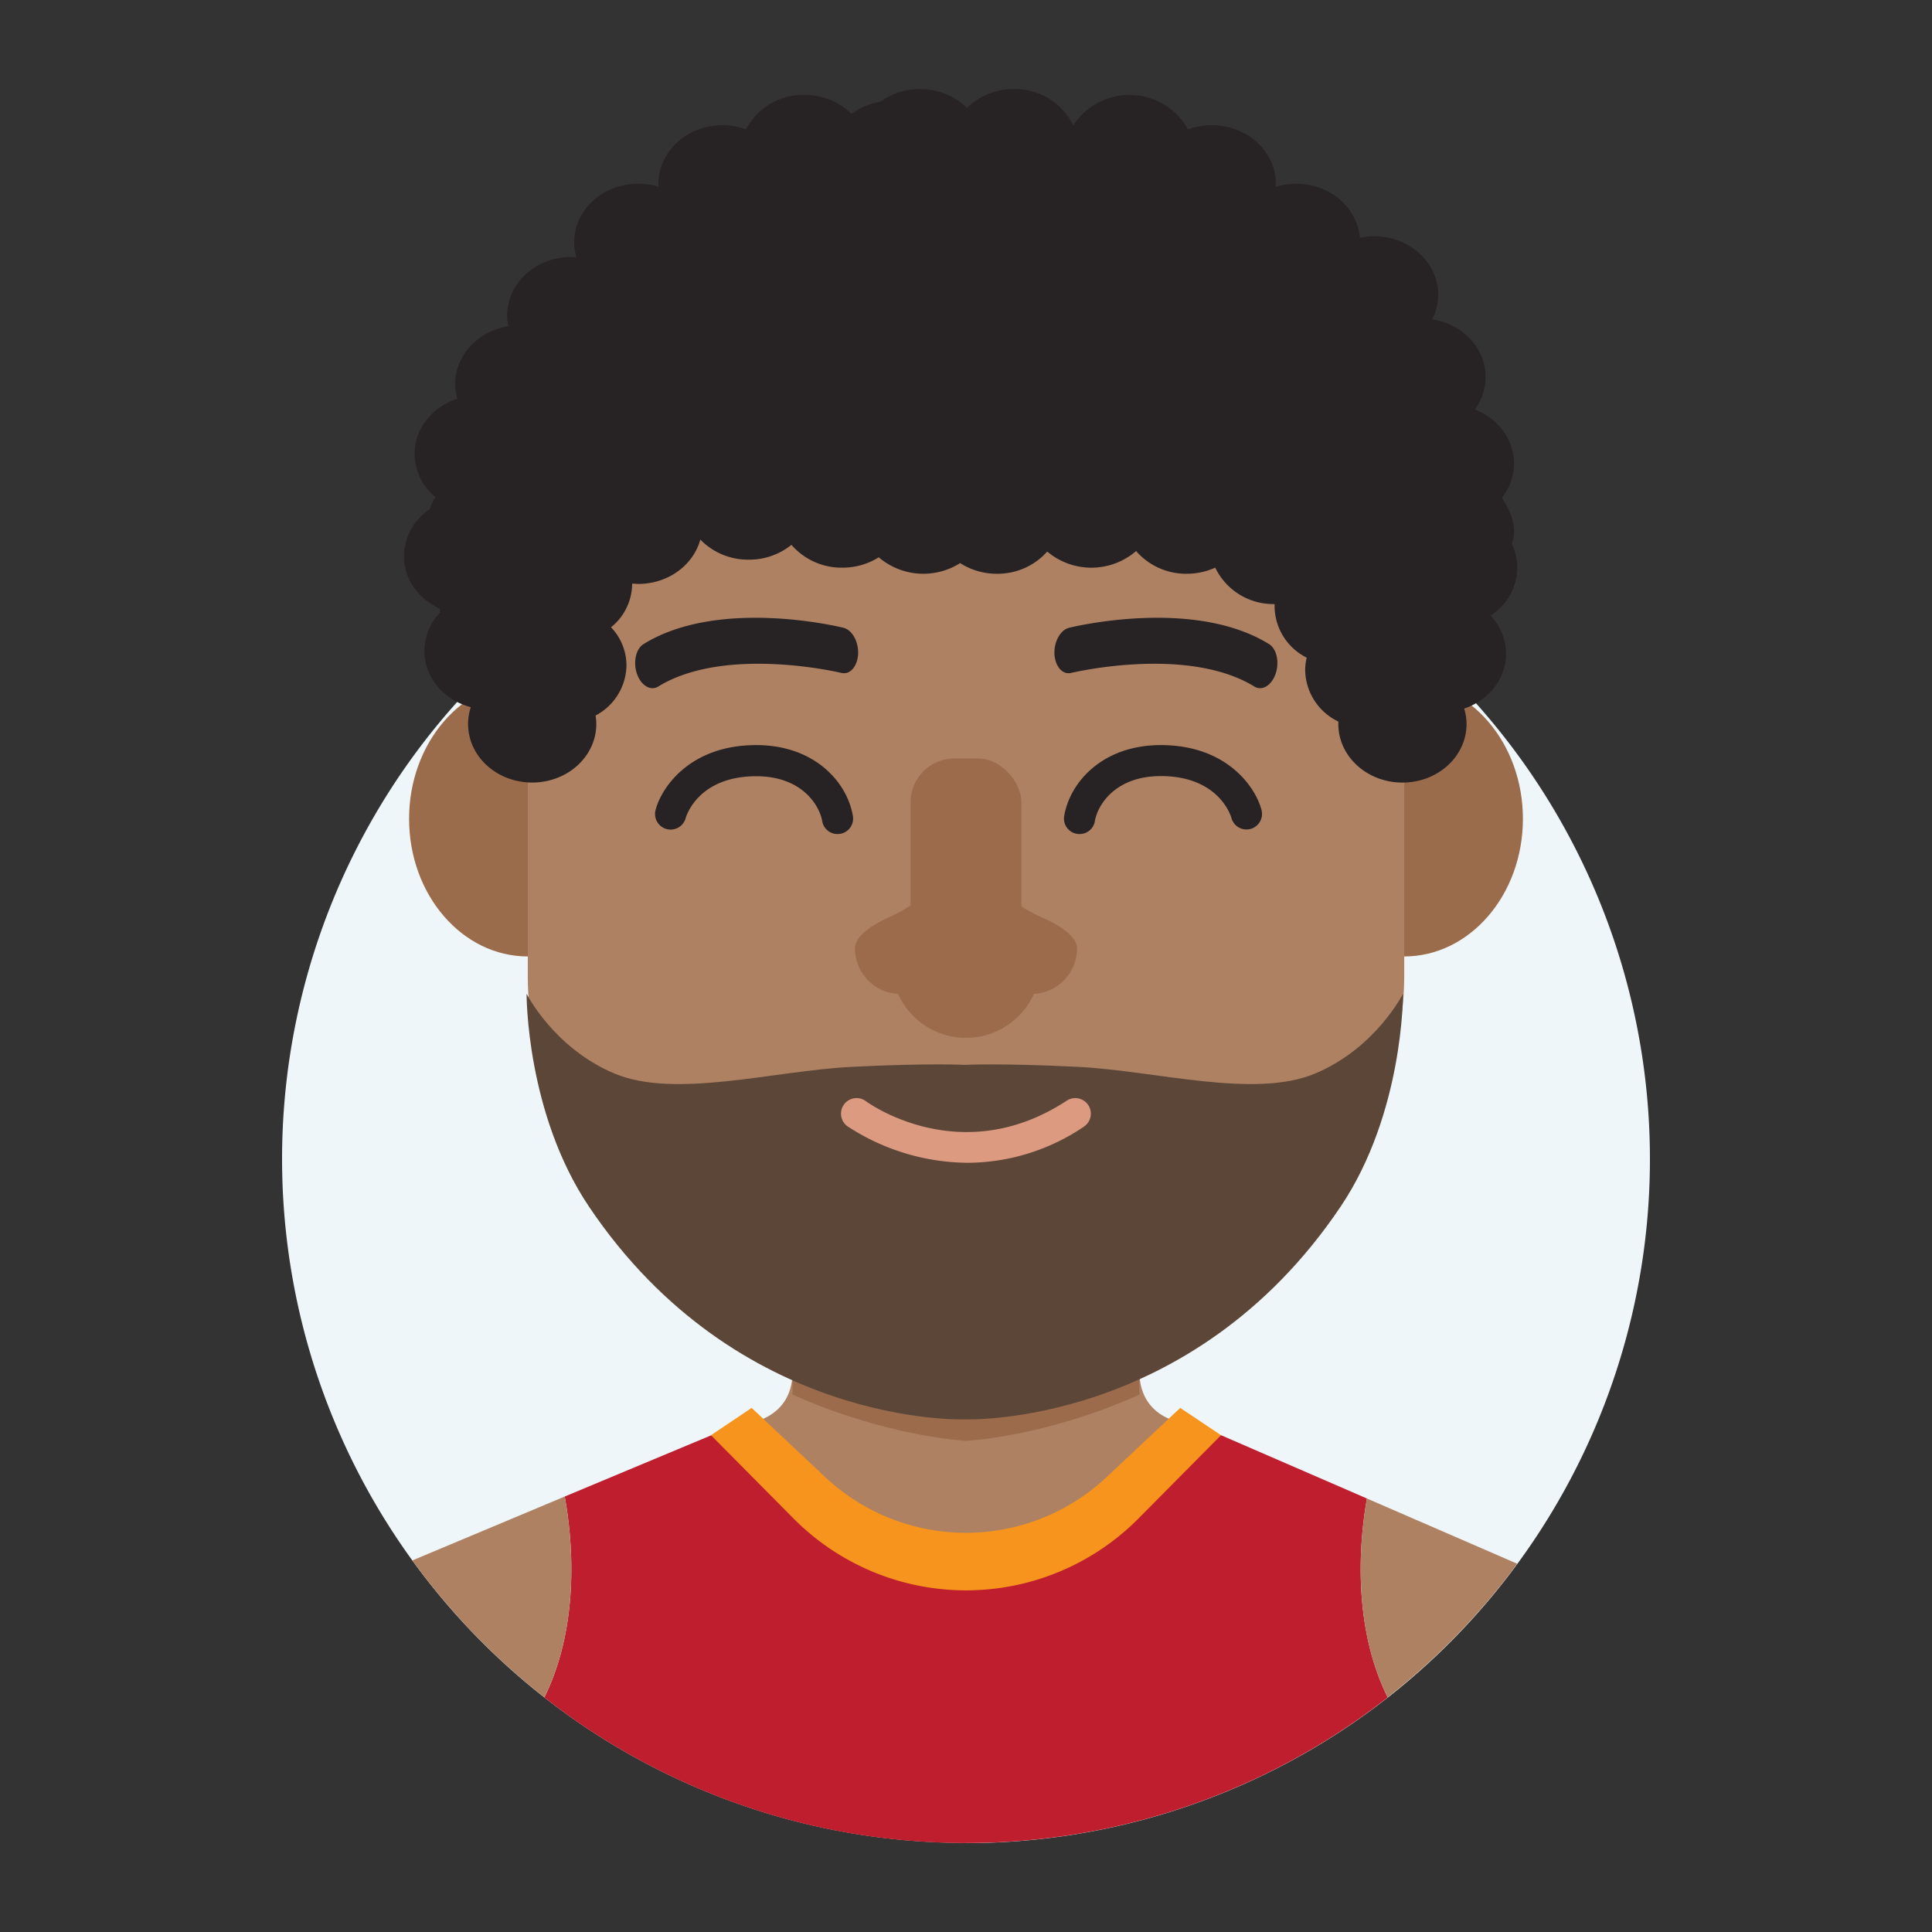 <svg id="Layer_1" data-name="Layer 1" xmlns="http://www.w3.org/2000/svg" viewBox="0 0 500 500"><rect x="0" y="0" width="500" height="500" fill="#333333" stroke="none"/><defs><style>.cls-1{fill:#eff6f9;}.cls-2{fill:#ae8162;}.cls-3{fill:#9b6b4b;}.cls-4{fill:#be1e2d;}.cls-5{fill:#f7941d;}.cls-6{fill:#9b6c4c;}.cls-7{fill:#5b4638;}.cls-8{fill:#272223;}.cls-9{fill:#dc9b80;}</style></defs><title>Tawk_Avatar-Male</title><path class="cls-1" d="M250,476.94A177,177,0,1,1,427,300a177,177,0,0,1-177,177"/><path class="cls-2" d="M294.86,354.79v-32l-44.86,32-44.86-32v32c0,13.86-14.11,13.86-14.11,13.86l59,58.72,59-58.72S294.86,368.65,294.86,354.79Z"/><path class="cls-3" d="M294.86,327.62l-44.86,32-44.86-32v32c0,.45,0,.84-.08,1.27,24.59,11,44.94,12,44.94,12s20.35-.94,44.94-12c0-.43-.08-.82-.08-1.27Z"/><path class="cls-4" d="M359.12,439.26c-9.48-19.23-7.13-41.51-5.36-51.45L316,371.43h-7.14L289.84,393a53.21,53.21,0,0,1-79.68,0l-19-21.52H184L146.15,387.3c1.78,9.67,4.38,32.39-5.27,52a176.86,176.86,0,0,0,218.24,0Z"/><path class="cls-5" d="M305.44,364.36l-19,17.87a53.2,53.2,0,0,1-72.92,0l-19-17.87L184,371.43,205.38,393a62.86,62.86,0,0,0,89.24,0L316,371.43Z"/><path class="cls-2" d="M146.15,387.3l-39.43,16.54a178.14,178.14,0,0,0,34.16,35.43C150.53,419.69,147.93,397,146.15,387.3Z"/><path class="cls-2" d="M392.66,404.69l-38.9-16.88c-1.77,9.94-4.12,32.22,5.36,51.45A177.78,177.78,0,0,0,392.66,404.69Z"/><ellipse class="cls-6" cx="136.59" cy="211.91" rx="30.72" ry="35.62"/><ellipse class="cls-6" cx="363.41" cy="211.91" rx="30.72" ry="35.62"/><path class="cls-2" d="M173.27,101.44a36.68,36.68,0,0,0-36.68,36.68V252.48c0,62.64,71.56,110.66,111.64,110.49,38.92-.16,115.18-47.85,115.18-110.49V138.12a36.68,36.68,0,0,0-36.68-36.68Z"/><path class="cls-7" d="M340.28,277.86c-15.73,6.55-41.18-.76-61.34-1.76s-29.25-.51-29.25-.51-9.09-.5-29.25.51-45.61,8.31-61.34,1.76-22.82-20.67-22.82-20.67-.17,30.8,16.14,55.07c38.54,57.33,97.27,55.07,97.27,55.07s58.73,2.26,97.27-55.07c16.31-24.27,16.14-55.07,16.14-55.07S356,271.31,340.28,277.86Z"/><path class="cls-8" d="M216.79,215.85a4,4,0,0,1-4-3.35c-.7-4-5.16-11.61-17.07-11.61-15.06,0-18.13,10.36-18.26,10.8a4,4,0,0,1-7.8-2.05c1.5-5.81,8.87-16.81,26.06-16.81,15,0,23.49,9.49,25,18.3a4,4,0,0,1-3.28,4.66A4.11,4.11,0,0,1,216.79,215.85Z"/><path class="cls-8" d="M279.42,215.85a4,4,0,0,1-4-4.72c1.52-8.81,10-18.3,25-18.3,17.19,0,24.57,11,26.06,16.81a4,4,0,0,1-7.8,2c-.15-.52-3.26-10.78-18.26-10.79-11.91,0-16.37,7.6-17.06,11.61A4,4,0,0,1,279.42,215.85Z"/><path class="cls-8" d="M218.75,174.21a3.06,3.06,0,0,1-1-.06c-.3-.07-30-7.16-47.4,3.52-2,1.22-4.45-.25-5.5-3.28s-.28-6.49,1.71-7.71c19.42-12,50.42-4.53,51.73-4.21,2.25.55,3.94,3.61,3.79,6.83C221.91,172,220.52,174,218.75,174.21Z"/><path class="cls-8" d="M276.22,174.21a3.06,3.06,0,0,0,1-.06c.3-.07,30-7.16,47.4,3.52,2,1.22,4.45-.25,5.5-3.28s.28-6.49-1.71-7.71c-19.41-12-50.42-4.53-51.73-4.21-2.25.55-3.94,3.61-3.79,6.83C273.06,172,274.45,174,276.22,174.21Z"/><path class="cls-3" d="M278.73,245.47c0-3.14-4.39-6-9.24-8.11-6.07-2.64-11.14-7-15.49-12-3.14-3.6-6.15-3.16-9.06.56a40.58,40.58,0,0,1-15.18,11.62c-4.52,2.09-8.49,4.87-8.49,7.91a11.79,11.79,0,0,0,11.16,11.77,19.26,19.26,0,0,0,35.14,0A11.79,11.79,0,0,0,278.73,245.47Z"/><path class="cls-9" d="M250.47,300.93a57.56,57.56,0,0,1-31.18-9.47,4,4,0,0,1,4.78-6.49c1.07.78,24.88,17.69,52-.12a4,4,0,1,1,4.42,6.74A54,54,0,0,1,250.47,300.93Z"/><rect class="cls-3" x="235.67" y="196.29" width="28.66" height="52.29" rx="11.31" ry="11.31"/><path class="cls-8" d="M392.66,146.91a14.06,14.06,0,0,0-1.4-6.08c1-3,.78-6.32-1.61-10.41-.16-.26-.48-.83-.95-1.64a14.22,14.22,0,0,0,3.12-8.81c0-6.28-4.19-11.67-10.15-14a14.14,14.14,0,0,0,2.8-8.41c0-7.5-6-13.71-13.8-14.92a13.92,13.92,0,0,0,1.54-6.33c0-8.37-7.43-15.15-16.59-15.15a17.93,17.93,0,0,0-3.7.39c-.62-7.85-7.78-14-16.53-14a18.18,18.18,0,0,0-5.21.77c0-.26,0-.51,0-.77,0-8.37-7.43-15.15-16.59-15.15a18,18,0,0,0-6.14,1.08,17.33,17.33,0,0,0-29.69-1,16.65,16.65,0,0,0-15.35-9.42,17.3,17.3,0,0,0-12.16,4.86,17.28,17.28,0,0,0-12.15-4.86,17.5,17.5,0,0,0-10.29,3.28,17.17,17.17,0,0,0-7.43,3.15,17.29,17.29,0,0,0-12.22-4.92,16.74,16.74,0,0,0-15.11,8.91A17.91,17.91,0,0,0,187,32.4c-9.16,0-16.59,6.78-16.59,15.15,0,.26,0,.51,0,.77a18.18,18.18,0,0,0-5.21-.77c-9.17,0-16.6,6.78-16.6,15.15a13.83,13.83,0,0,0,.57,3.87c-.44,0-.88-.06-1.32-.06-9.17,0-16.59,6.78-16.59,15.15a13.45,13.45,0,0,0,.29,2.78c-7.8,1.24-13.73,7.44-13.73,14.91a14.05,14.05,0,0,0,.56,3.85c-6.44,2.08-11.07,7.68-11.07,14.27a14.56,14.56,0,0,0,5.37,11.14,14.85,14.85,0,0,0-1.46,3.19,14.76,14.76,0,0,0-6.68,12.13c0,6,3.83,11.16,9.36,13.62,0,.25,0,.5,0,.75,0,.08,0,.16,0,.24a14.37,14.37,0,0,0-4.06,9.92c0,6.92,5.09,12.74,12,14.55a14.07,14.07,0,0,0-.7,4.36c0,8.37,7.42,15.15,16.59,15.15s16.59-6.78,16.59-15.15a14.49,14.49,0,0,0-.19-2.19,14.92,14.92,0,0,0,8-13,14.29,14.29,0,0,0-4-9.84,14.55,14.55,0,0,0,5.47-11.22v-.08c.52,0,1,.08,1.57.08,7.77,0,14.27-4.89,16.07-11.48a17.23,17.23,0,0,0,12.49,5.2A17.42,17.42,0,0,0,204.83,141,17.1,17.1,0,0,0,218,146.91a17.59,17.59,0,0,0,9.42-2.68,17.78,17.78,0,0,0,21.06,1.5,17.56,17.56,0,0,0,9.54,2.76,17.17,17.17,0,0,0,13-5.75,17.71,17.71,0,0,0,23-.13,17.16,17.16,0,0,0,13.11,5.88,17.77,17.77,0,0,0,7.37-1.59,16.65,16.65,0,0,0,15.36,9.43h0c0,.25,0,.5,0,.75a15,15,0,0,0,8.31,13.12,14.05,14.05,0,0,0-.39,3.26,15,15,0,0,0,8.58,13.27c0,.22,0,.43,0,.65,0,8.37,7.43,15.15,16.59,15.15s16.59-6.78,16.59-15.15a13.71,13.71,0,0,0-.61-4c6.31-2.14,10.82-7.68,10.82-14.19a14.36,14.36,0,0,0-4-9.89A14.78,14.78,0,0,0,392.66,146.91Z"/></svg>